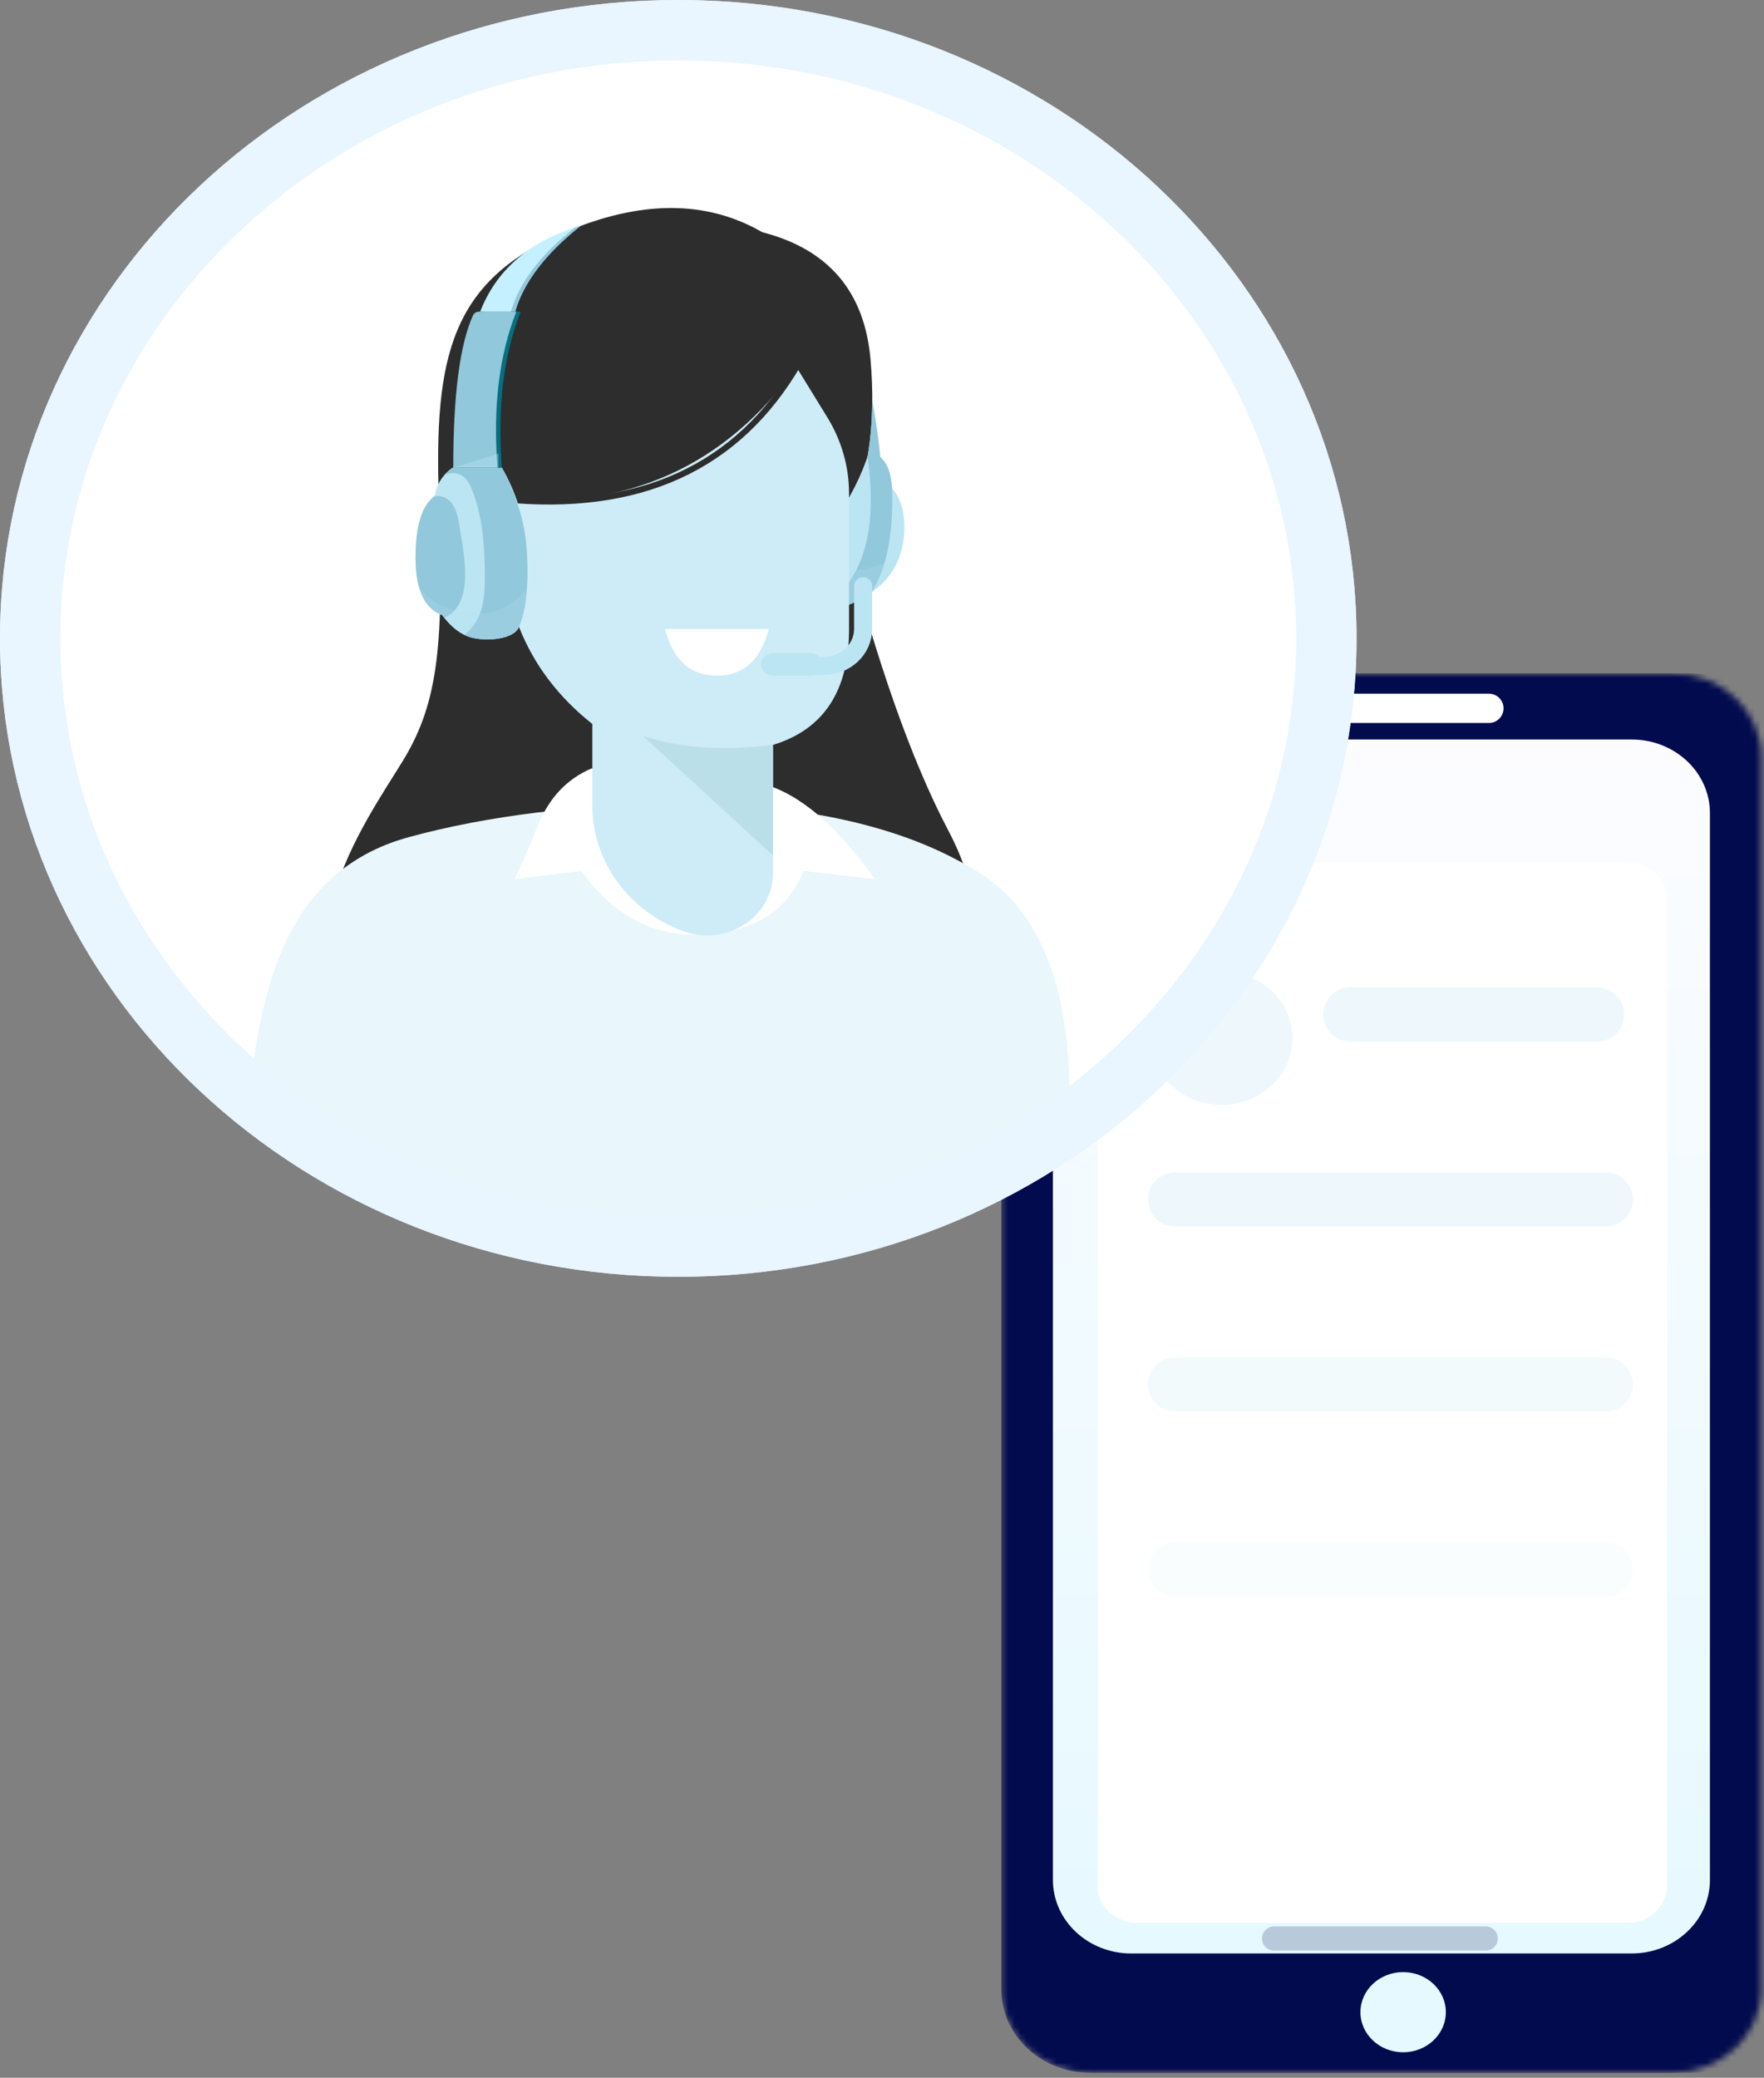 <svg width="293" height="345" viewBox="0 0 293 345" fill="none" xmlns="http://www.w3.org/2000/svg">
<rect x="0" y="0" width="293" height="345" fill="#808080" stroke="none"/>
<mask id="mask0" style="mask-type:alpha" maskUnits="userSpaceOnUse" x="166" y="111" width="127" height="234">
<path d="M181.066 111.802H277.785C285.929 111.802 292.531 117.996 292.531 125.635V330.34C292.531 337.98 285.929 344.173 277.785 344.173H181.066C172.922 344.173 166.32 337.98 166.32 330.34V125.635C166.32 117.996 172.922 111.802 181.066 111.802Z" fill="white"/>
</mask>
<g mask="url(#mask0)">
<path d="M181.065 111.802H277.785C285.929 111.802 292.53 117.996 292.53 125.636V330.341C292.53 337.981 285.929 344.174 277.785 344.174H181.065C172.922 344.174 166.32 337.981 166.32 330.341V125.636C166.32 117.996 172.922 111.802 181.065 111.802Z" fill="#020B4E"/>
<path d="M185.679 111.802H280.631C288.775 111.802 295.376 117.996 295.376 125.636V330.341C295.376 337.981 288.775 344.174 280.631 344.174H185.679C177.535 344.174 170.934 337.981 170.934 330.341V125.636C170.934 117.996 177.535 111.802 185.679 111.802Z" fill="#020B4E"/>
<path d="M233.061 340.762C236.978 340.762 240.154 337.783 240.154 334.108C240.154 330.433 236.978 327.454 233.061 327.454C229.144 327.454 225.969 330.433 225.969 334.108C225.969 337.783 229.144 340.762 233.061 340.762Z" fill="#E6F9FF"/>
<path d="M224.278 117.612H247.304" stroke="white" stroke-width="4.865" stroke-linecap="round"/>
<path d="M216.616 119.548C217.592 119.548 218.383 118.805 218.383 117.888C218.383 116.972 217.592 116.228 216.616 116.228C215.64 116.228 214.848 116.972 214.848 117.888C214.848 118.805 215.64 119.548 216.616 119.548Z" fill="white"/>
<path fill-rule="evenodd" clip-rule="evenodd" d="M187.896 122.788H271.011C278.193 122.788 284.016 128.251 284.016 134.989V312.158C284.016 318.897 278.193 324.359 271.011 324.359H187.896C180.713 324.359 174.891 318.897 174.891 312.158V134.989C174.891 128.251 180.713 122.788 187.896 122.788Z" fill="url(#paint0_linear)"/>
<path fill-rule="evenodd" clip-rule="evenodd" d="M188.871 143.194H270.344C273.96 143.194 276.891 145.944 276.891 149.336V313.123C276.891 316.515 273.96 319.265 270.344 319.265H188.871C185.255 319.265 182.324 316.515 182.324 313.123V149.336C182.324 145.944 185.255 143.194 188.871 143.194Z" fill="white"/>
<g opacity="0.7">
<g opacity="0.7">
<path opacity="0.7" d="M202.871 183.459C209.4 183.459 214.692 178.494 214.692 172.369C214.692 166.244 209.4 161.279 202.871 161.279C196.343 161.279 191.05 166.244 191.05 172.369C191.05 178.494 196.343 183.459 202.871 183.459Z" fill="#CEECF7"/>
<path opacity="0.7" d="M224.273 168.445H265.281" stroke="#CEECF7" stroke-width="9" stroke-linecap="round"/>
<path opacity="0.7" d="M195.175 199.155H266.735" stroke="#CEECF7" stroke-width="9" stroke-linecap="round"/>
<path opacity="0.5" d="M195.175 229.864H266.735" stroke="#CEECF7" stroke-width="9" stroke-linecap="round"/>
<path opacity="0.2" d="M195.175 260.575H266.735" stroke="#CEECF7" stroke-width="9" stroke-linecap="round"/>
</g>
</g>
<path opacity="0.2" d="M211.617 321.875H246.786" stroke="#020B4E" stroke-width="4" stroke-linecap="round"/>
</g>
<path d="M112.661 207.003C172.12 207.003 220.321 161.783 220.321 106.001C220.321 50.22 172.12 5 112.661 5C53.201 5 5 50.22 5 106.001C5 161.783 53.201 207.003 112.661 207.003Z" fill="white" stroke="#E9F5FF" stroke-width="10"/>
<path fill-rule="evenodd" clip-rule="evenodd" d="M113.841 133.341C135.003 133.667 151.407 137.619 163.055 145.199C173.505 151.999 178.334 165.802 177.54 186.607C159.498 199.409 137.023 207.003 112.658 207.003C85.378 207.003 60.468 197.484 41.496 181.795C43.514 160.904 49.261 144.091 67.92 138.995C80.865 135.459 96.172 133.574 113.841 133.341Z" fill="#E9F6FC"/>
<path fill-rule="evenodd" clip-rule="evenodd" d="M140.091 88.491C144.089 80.444 145.587 70.815 144.585 59.604C143.583 48.394 137.594 41.379 126.618 38.56C117.343 33.2 106.407 33.2 93.808 38.56C74.91 46.599 72.082 59.176 72.897 82.915C73.712 106.653 72.947 116.464 66.917 126.327C60.886 136.19 43.591 160.073 65.129 169.893H157.53C163.656 160.216 163.656 149.562 157.53 137.931C151.403 126.3 145.591 109.82 140.091 88.491Z" fill="#2D2D2D"/>
<path fill-rule="evenodd" clip-rule="evenodd" d="M163.064 145.199C151.416 137.619 135.011 133.667 113.85 133.341C96.181 133.574 80.874 135.458 67.929 138.994C50.631 143.719 44.43 158.513 42.009 177.289C41.714 179.59 177.703 184.416 177.61 180.125C177.236 162.908 172.388 151.266 163.064 145.199Z" fill="#E9F6FC"/>
<path fill-rule="evenodd" clip-rule="evenodd" d="M98.231 127.601C94.147 129.353 91.189 132.498 89.356 137.036C87.522 141.574 86.204 144.56 85.399 145.995L96.569 144.606C101.941 152.161 108.789 155.678 117.113 155.157C125.437 154.636 130.884 151.119 133.455 144.606L145.323 145.995C139.047 137.135 132.853 131.854 126.742 130.152L98.231 127.601Z" fill="white"/>
<path fill-rule="evenodd" clip-rule="evenodd" d="M144.358 75.022C143.115 78.947 141.207 82.732 138.634 86.375C134.774 91.839 133.782 95.963 133.782 101.127C138.591 101.734 142.795 100.365 146.394 97.023C151.792 92.008 150.593 83.178 148.183 81.204C148.036 79.1 147.609 77.578 146.9 76.64C146.192 75.702 145.344 75.162 144.358 75.022Z" fill="#BCE5F3"/>
<path fill-rule="evenodd" clip-rule="evenodd" d="M144.356 75.022C145.342 75.162 146.19 75.702 146.898 76.64C147.607 77.578 148.034 79.1 148.181 81.204C148.408 88.54 147.305 94.211 144.873 98.216L144.789 98.352C142.137 100.299 139.185 101.271 135.935 101.267C143.188 97.068 145.908 88.587 144.093 75.822C144.184 75.556 144.272 75.289 144.356 75.022Z" fill="#91C8DB"/>
<path opacity="0.2" fill-rule="evenodd" clip-rule="evenodd" d="M149.648 91.664C149.076 93.603 148.043 95.491 146.394 97.023C142.795 100.365 138.591 101.734 133.782 101.127C133.782 97.771 134.201 94.854 135.554 91.722C135.849 93.319 137.07 94.242 139.219 94.49C143.309 94.961 146.732 94.064 149.486 91.798L149.648 91.664Z" fill="#BCE5F3"/>
<path fill-rule="evenodd" clip-rule="evenodd" d="M144.882 66.438C145.885 72.032 146.386 76.348 146.386 79.386L144.094 75.823C144.378 74.142 144.568 72.734 144.663 71.598C144.759 70.461 144.832 68.741 144.882 66.438Z" fill="#91C8DB"/>
<path fill-rule="evenodd" clip-rule="evenodd" d="M132.289 60.957C120.456 77.399 104.223 84.716 83.589 82.907C82.202 98.869 87.135 111.304 98.388 120.212V133.828C98.388 142.976 104.33 151.2 113.388 154.587C119.003 156.688 125.371 154.12 127.609 148.851C128.124 147.642 128.388 146.351 128.388 145.048V123.688C136.812 121.121 141.024 114.712 141.024 104.46C141.024 96.948 141.024 89.436 141.024 81.923C141.024 77.493 139.782 73.141 137.422 69.304L132.289 60.957Z" fill="#CEECF7"/>
<path d="M143.364 97.334V104.435C143.364 107.827 140.432 110.577 136.817 110.577H129.758" stroke="#BCE5F3" stroke-width="3" stroke-linecap="round"/>
<path fill-rule="evenodd" clip-rule="evenodd" d="M128.38 108.429H134.563C135.668 108.429 136.564 109.269 136.564 110.305C136.564 111.342 135.668 112.182 134.563 112.182H128.38C127.275 112.182 126.38 111.342 126.38 110.305C126.38 109.269 127.275 108.429 128.38 108.429Z" fill="#BCE5F3"/>
<path d="M132.669 60.326C122.604 77.673 106.168 85.186 83.361 82.866" stroke="#2D2D2D"/>
<path fill-rule="evenodd" clip-rule="evenodd" d="M83.364 77.658H75.163C73.513 78.841 72.526 80.41 72.202 82.365C70.081 83.916 69.021 87.327 69.021 92.596C69.021 97.865 70.493 101.045 73.436 102.134C74.915 104.128 76.512 105.364 78.228 105.842C80.803 106.559 85.323 106.166 86.172 104.15C87.02 102.134 87.955 98.683 87.488 91.317C87.176 86.407 85.801 81.853 83.364 77.658Z" fill="#BCE5F3"/>
<path fill-rule="evenodd" clip-rule="evenodd" d="M76.239 86.843L76.35 87.564L76.69 89.64L76.825 90.507L76.903 91.04L76.953 91.4L77 91.763C77.008 91.824 77.015 91.884 77.023 91.945L77.066 92.312L77.106 92.68C77.112 92.742 77.118 92.803 77.124 92.865L77.159 93.235C77.494 97.123 77.105 101.099 73.796 102.601C73.675 102.45 73.555 102.295 73.436 102.134C71.147 101.287 69.748 99.175 69.239 95.799L69.193 95.474C69.078 94.596 69.021 93.637 69.021 92.596C69.021 91.617 69.058 90.703 69.131 89.853L69.167 89.465C69.518 86.014 70.499 83.67 72.112 82.433L72.202 82.365C74.39 82.171 75.735 83.664 76.239 86.843Z" fill="#91C8DB"/>
<path fill-rule="evenodd" clip-rule="evenodd" d="M83.366 77.659C85.545 81.854 87.178 86.407 87.49 91.318L87.517 91.773L87.551 92.437L87.57 92.868L87.585 93.288L87.597 93.699L87.606 94.101C87.607 94.167 87.608 94.233 87.609 94.298L87.613 94.686L87.614 95.064L87.613 95.434L87.608 95.795L87.6 96.147L87.59 96.49L87.578 96.825L87.562 97.152L87.545 97.471L87.525 97.781L87.502 98.084L87.478 98.378L87.451 98.665L87.422 98.945L87.392 99.217L87.342 99.612L87.307 99.867L87.27 100.114L87.232 100.355L87.171 100.704L87.129 100.928L87.086 101.146L87.019 101.462L86.972 101.665L86.925 101.862L86.852 102.148L86.778 102.42L86.702 102.681L86.624 102.931L86.572 103.091L86.493 103.322L86.413 103.544L86.36 103.686L86.28 103.891L86.174 104.15C85.325 106.166 80.805 106.559 78.23 105.842C77.861 105.74 77.498 105.602 77.139 105.429L77.228 105.352L77.401 105.198C77.43 105.172 77.458 105.146 77.486 105.12L77.652 104.964L77.812 104.807C79.133 103.492 79.942 102.012 80.305 99.598L80.347 99.303L80.384 99C80.413 98.743 80.438 98.476 80.459 98.199L80.481 97.861C80.485 97.804 80.488 97.746 80.491 97.688L80.507 97.334L80.519 96.969L80.527 96.592C80.528 96.528 80.529 96.464 80.53 96.399L80.532 96.005L80.53 95.378C80.53 95.275 80.529 95.172 80.528 95.07L80.521 94.462C80.519 94.362 80.517 94.262 80.516 94.162L80.502 93.573L80.485 92.995C80.325 88.229 79.727 84.642 78.319 81.119C77.433 78.902 75.954 78.129 73.884 78.799C74.208 78.437 74.575 78.101 74.987 77.79L75.165 77.659H83.366Z" fill="#91C8DB"/>
<path fill-rule="evenodd" clip-rule="evenodd" d="M83.362 77.658C82.58 67.644 83.622 59.007 86.487 51.747H80.291C79.854 51.747 79.46 51.992 79.288 52.369C77.102 57.176 76.008 65.606 76.008 77.658H83.362Z" fill="#066F81"/>
<path fill-rule="evenodd" clip-rule="evenodd" d="M82.637 77.658C81.854 67.644 82.896 59.007 85.762 51.747H79.566C79.129 51.747 78.734 51.991 78.562 52.369C76.376 57.176 75.283 65.605 75.283 77.658H82.637Z" fill="#91C8DB"/>
<path opacity="0.2" fill-rule="evenodd" clip-rule="evenodd" d="M69.552 97.333C71.859 101.325 79.405 102.753 82.798 101.323C84.685 100.528 86.261 99.315 87.528 97.686L87.513 97.89L87.482 98.288C87.477 98.353 87.471 98.418 87.465 98.481L87.428 98.859C87.402 99.106 87.374 99.344 87.344 99.574L87.297 99.913C87.289 99.968 87.281 100.023 87.272 100.078L87.221 100.398C87.203 100.503 87.186 100.606 87.167 100.707L87.111 101.005L87.052 101.291L86.991 101.567L86.929 101.832C86.918 101.875 86.907 101.918 86.897 101.961L86.832 102.211L86.765 102.451L86.697 102.682L86.629 102.904L86.559 103.118C86.547 103.153 86.536 103.187 86.524 103.221L86.454 103.422L86.347 103.709L86.241 103.979L86.17 104.15C85.322 106.166 80.801 106.559 78.227 105.842C76.51 105.364 74.913 104.128 73.434 102.134C71.545 101.435 70.262 99.874 69.585 97.452L69.552 97.333Z" fill="#BCE5F3"/>
<path fill-rule="evenodd" clip-rule="evenodd" d="M80.481 51.747C83.335 44.747 88.701 39.97 96.579 37.414C90.658 42.092 86.995 46.87 85.591 51.747H80.481Z" fill="#91C8DB"/>
<path fill-rule="evenodd" clip-rule="evenodd" d="M79.754 51.747C82.396 44.979 87.655 40.318 95.533 37.762C89.824 42.208 86.268 46.87 84.865 51.747H79.754Z" fill="#C4F0FF"/>
<path opacity="0.4" fill-rule="evenodd" clip-rule="evenodd" d="M75.283 77.657L82.8 75.32V77.657H75.283Z" fill="#BCE5F3"/>
<path fill-rule="evenodd" clip-rule="evenodd" d="M106.754 122.175C112.751 124.191 119.962 124.695 128.386 123.687V142.06L106.754 122.175Z" fill="#BBDFE8"/>
<path fill-rule="evenodd" clip-rule="evenodd" d="M110.505 104.463H127.666C126.368 109.609 123.508 112.181 119.086 112.181C114.664 112.181 111.804 109.609 110.505 104.463Z" fill="white"/>
<path fill-rule="evenodd" clip-rule="evenodd" d="M127.666 104.463C127.497 105.133 127.302 105.76 127.08 106.343H111.092C110.87 105.76 110.674 105.133 110.505 104.463H127.666Z" fill="white"/>
<path d="M112.661 207.003C172.12 207.003 220.321 161.783 220.321 106.001C220.321 50.22 172.12 5 112.661 5C53.201 5 5 50.22 5 106.001C5 161.783 53.201 207.003 112.661 207.003Z" stroke="#E9F5FF" stroke-width="10"/>
<defs>
<linearGradient id="paint0_linear" x1="229.453" y1="122.788" x2="229.453" y2="324.359" gradientUnits="userSpaceOnUse">
<stop stop-color="#FCFCFF"/>
<stop offset="1" stop-color="#E6F9FF"/>
</linearGradient>
</defs>
</svg>
